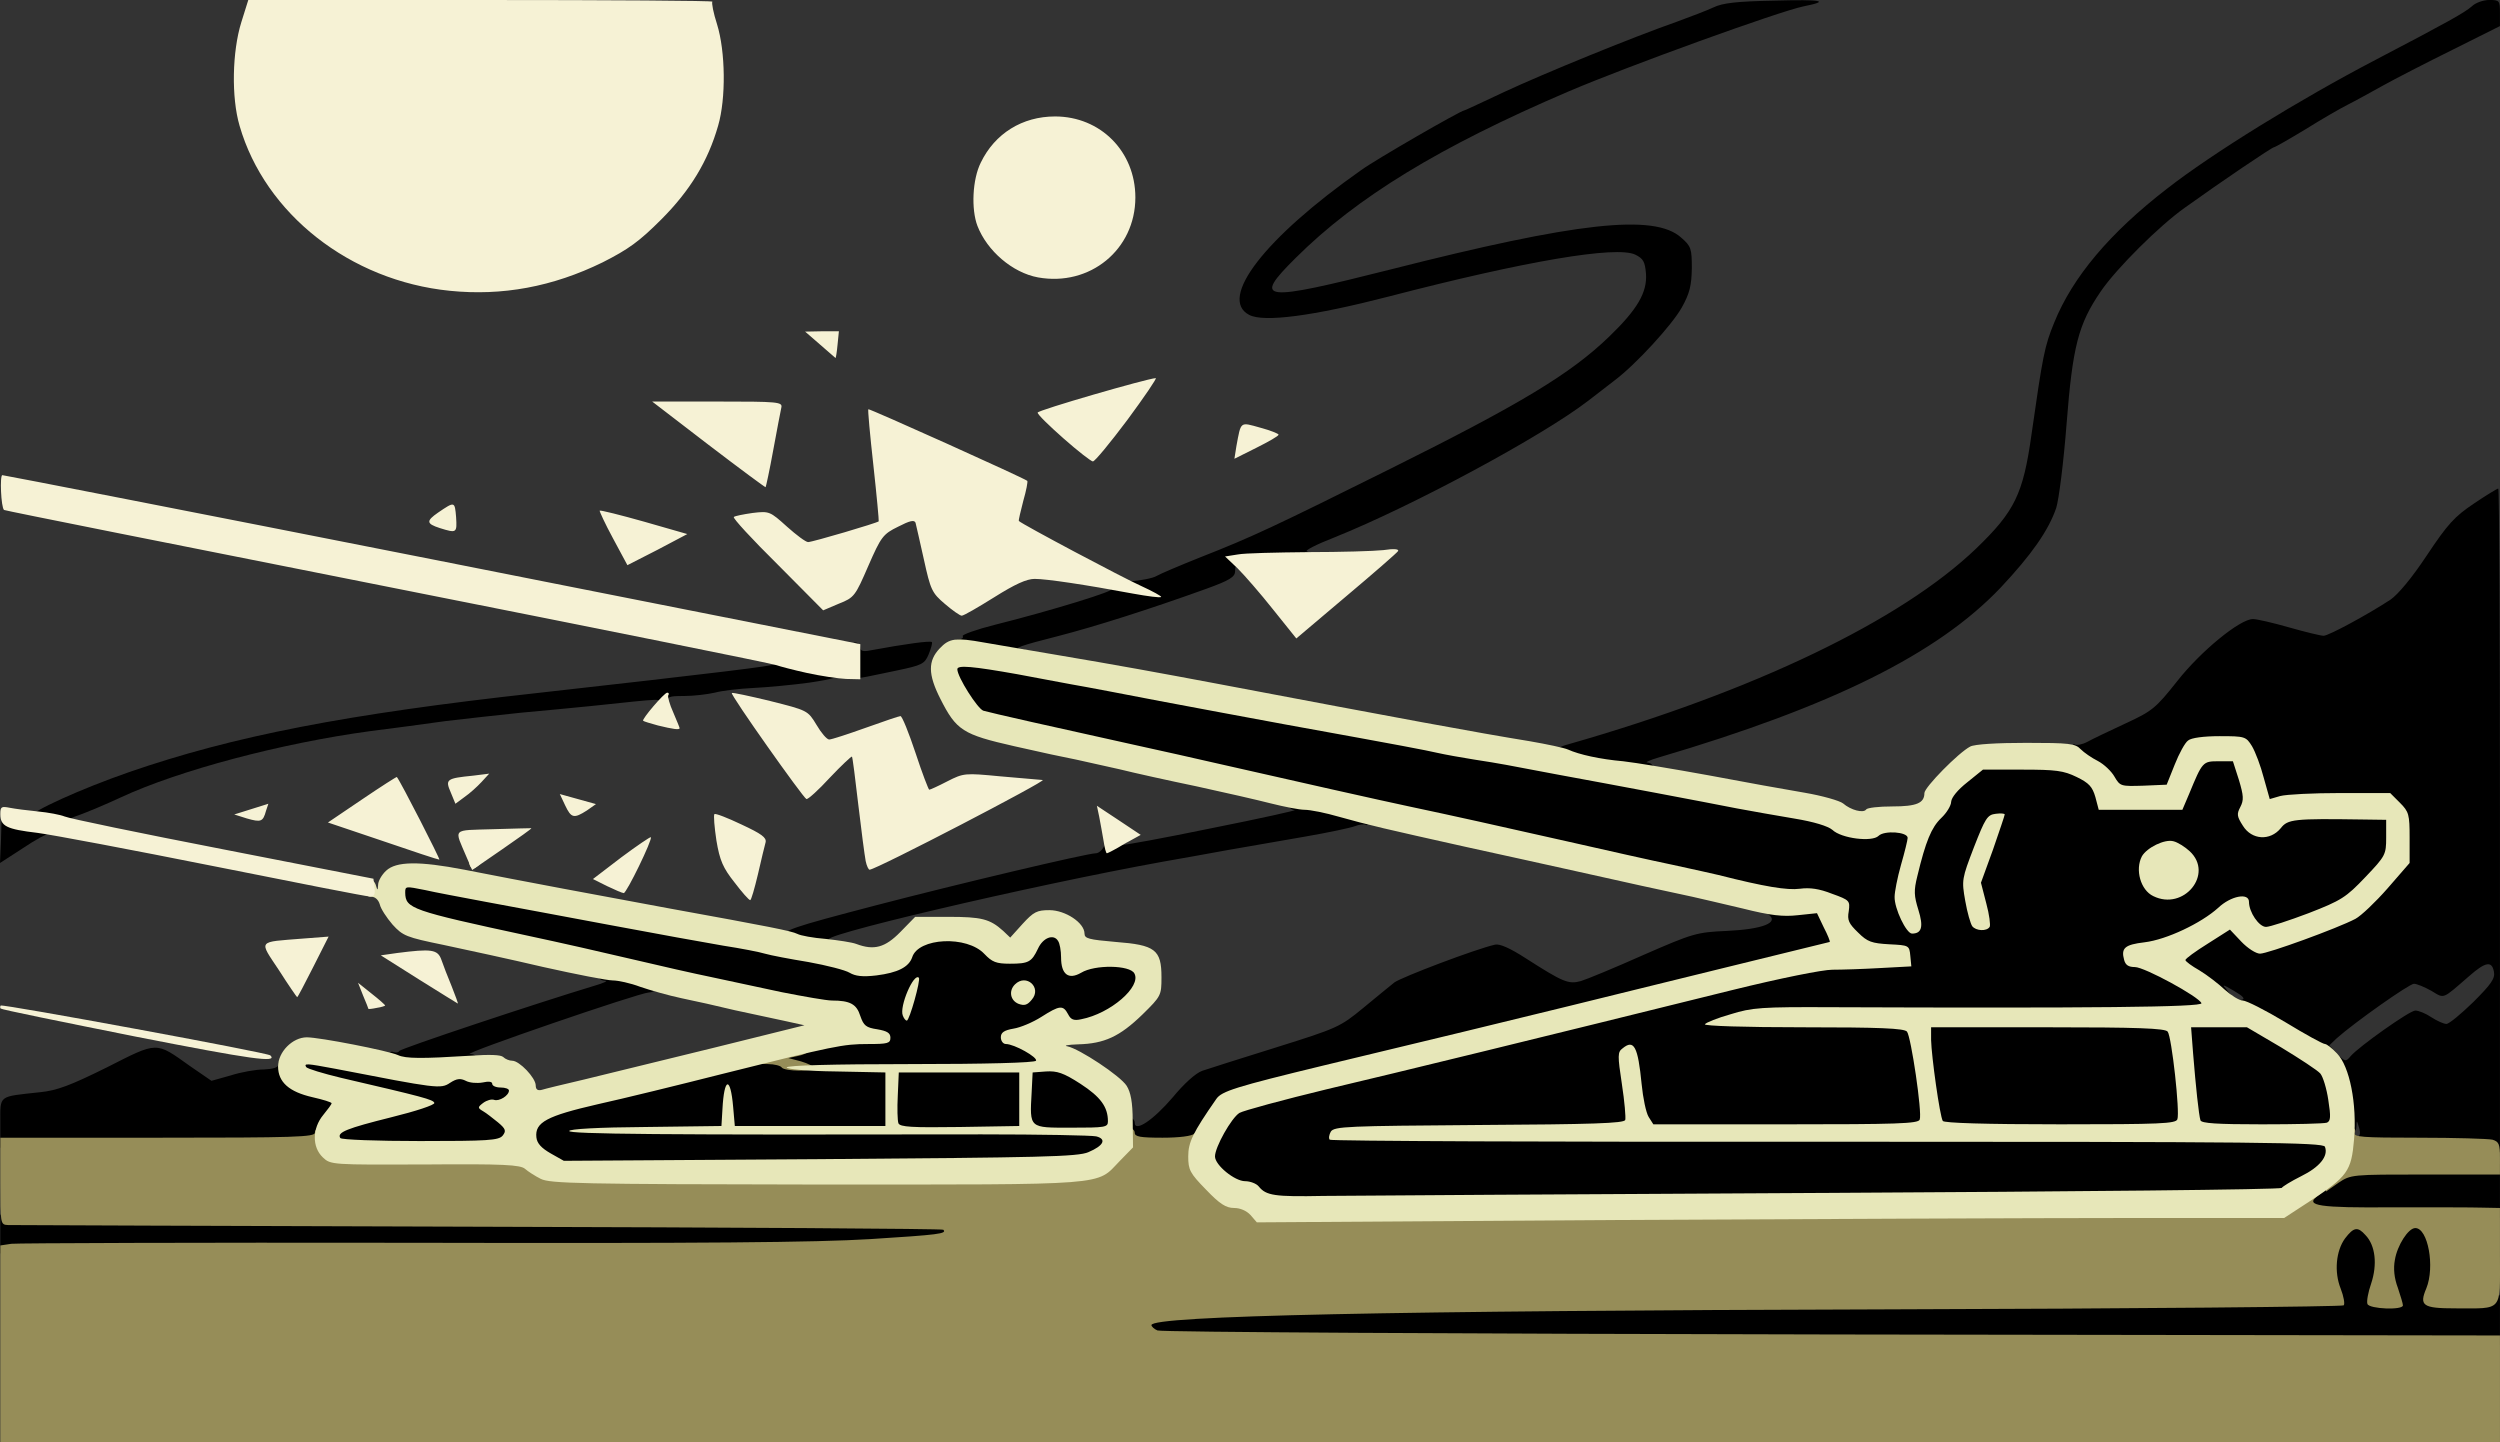 <svg xmlns="http://www.w3.org/2000/svg" id="root" viewBox="-1 0 7471.15 4310">
  <rect x="-1" y="0" width="7471.15" height="4310" fill="#333333" stroke="none"/>
  <g>
    <path
      d="M3500 4013c-85-6-90-9-90-52v-39l63-6c233-19 916-30 2122-33l1360-4v-89c0-76 3-93 23-119l23-31h-45c-65 0-76-7-76-46 0-35-13-45-27-20-7 13-208 16-1408 23-1877 11-1679 12-1707-14-14-13-36-23-50-23-15 0-39-13-57-29-24-23-31-37-31-68v-38h-235l-3-42c-2-34 0-43 12-43 9 0 16 7 16 15 0 30 56-8 114-76 33-40 68-72 88-79 18-6 118-38 221-70 182-57 191-61 259-117 38-32 81-66 94-77 22-16 243-100 301-113 14-3 44 10 92 41 111 71 127 78 164 68 17-5 102-40 187-78 149-65 159-68 250-72 107-5 157-25 124-49-10-7-16-15-13-17 2-2 40-8 84-13l80-10-70-2c-39 0-95-7-125-15-90-22-189-45-290-65-52-11-185-41-295-66-245-56-363-82-477-104l-88-18v24c0 13-4 22-9 18-5-3-20-1-33 4s-79 19-148 31-172 30-230 40c-58 11-145 26-195 35-394 71-1074 231-993 234 28 1 9 31-21 32-26 1 71 25 142 36 42 6 81-14 92-46 20-64 230-69 280-7 33 42 71 34 96-19 13-26 20-30 63-33 56-4 66 5 66 58v35l102-3c89-4 103-2 115 14 36 50-6 136-87 175-51 25-143 37-163 21-9-8-23-4-50 12l-37 23 25 11c15 7 25 20 25 32 0 16 7 20 33 20 43 0 154 70 167 106 13 33 13 99 0 145-19 69 11 67-880 73l-795 6-40-23c-38-22-40-25-43-78-4-79 11-90 183-129 77-17 218-51 313-76 96-24 193-44 217-44s45-5 47-10c4-12 147-50 189-50 27 0 27-1 18-29-11-30-32-41-84-41-16 0-84-12-150-25-66-14-163-35-215-46-52-10-103-22-112-25-14-4-18 0-18 18 0 17-6 23-22 24-29 1-559 183-535 184 33 0 19 30-15 31l-33 1 30 8c17 4 49 8 73 9 23 0 42 6 42 11 0 6 11 10 25 10 22 0 25 4 25 39 0 23-6 44-15 51-11 9-13 16-5 24 15 15 12 82-4 95-9 8-91 11-277 9-263-3-264-3-267-25-4-24-32-21-32 3 0 12-76 14-475 14H0v-74c0-85-8-78 119-92 50-5 90-20 199-74 154-78 145-78 249-4l64 44 57-16c31-10 76-18 100-18 26-1 42-6 42-13 0-21 26-14 38 10 10 21 11 20 11-12l1-34 68 7c37 4 99 13 137 20l70 12 3-24c2-15 8-22 17-18 8 3 15 1 17-3 2-7 414-144 583-195 28-8 42-15 33-15-33-2-20-30 15-33 36-3 12-10-283-73-275-60-333-75-347-93-7-9-13-38-13-64v-48h38c20 1 57 5 82 10 25 6 106 21 180 35s243 45 375 70 283 52 335 61c52 8 110 19 128 25s36 8 39 5c4-3 1-6-5-6-7 0-12-8-12-19 0-21 19-28 275-95 241-63 633-156 659-156 9 0 21-11 26-25 7-19 17-25 40-25 16 0 30 5 30 10 0 6-5 10-12 10-6 0-9 2-7 5 3 2 124-20 269-50 146-29 257-54 248-54-10-1-18-8-18-16 0-11 12-15 43-16 52-1-15-18-543-135-234-51-422-94-442-100-28-8-78-106-78-153v-41l48-1 47-1-37-10c-37-10-53-38-22-38 8 0 13-4 10-9-3-4 41-20 97-34 168-42 372-105 344-106-10-1-16-5-13-10 3-4 34-11 69-13 35-3 72-10 83-17 10-6 69-31 129-55 158-62 223-93 569-265 390-194 539-284 654-395 84-81 114-132 110-188-3-36-8-45-32-57-57-27-328 19-736 125-228 59-375 78-418 55-93-49 47-230 334-432 42-31 299-179 309-179 2 0 55-25 119-55 118-55 382-163 516-210 41-15 91-34 110-43 27-13 70-18 180-20 147-4 169 1 89 17-73 15-524 178-704 255-383 164-631 315-814 497-130 129-103 132 285 34 555-141 787-167 867-95 30 26 32 33 32 92-1 51-6 74-30 117-29 52-138 171-201 218-16 12-52 40-79 61-138 106-524 314-758 408-54 21-91 40-82 42 8 2 15 10 15 18 0 11-19 14-89 14-65 0-94 4-104 14-11 11-17 12-26 3-8-8-11-6-11 10 0 17-15 27-87 53-172 62-330 112-442 141-111 28-142 39-107 39 9 0 14 5 11 10-3 6-34 11-68 11-34 1-48 4-32 6 17 2 65 11 108 19 42 8 114 21 160 29 45 8 163 31 262 50s268 50 375 70c366 67 415 76 455 85 22 5 74 14 115 20s93 15 115 20c103 23 103 23 98-2-4-20 1-25 34-34 553-158 993-369 1218-585 115-111 140-162 165-340 34-238 39-264 68-335 55-136 166-268 337-400 136-106 395-266 625-386 218-114 264-140 286-159 11-11 35-19 52-19 31 0 32 2 32 39v39l-142 71c-79 39-172 87-208 107s-83 46-105 57-79 44-127 74c-48 29-90 53-93 53-6 0-157 102-267 181-75 53-204 181-251 250-67 98-84 164-102 395-9 116-23 226-31 252-23 67-73 139-166 238-188 198-504 355-1023 508-27 8-42 15-32 15 9 1 17 8 17 15 0 11-15 16-52 18-51 3-49 4 47 21 55 9 159 28 230 42 72 14 173 32 225 41 58 10 103 23 115 34 27 24 68 30 84 12 11-11 28-12 77-7l62 6 36-38c19-21 36-47 36-58 1-11 21-36 48-57l47-38h295v-26c0-14 4-23 10-19 5 3 22 0 37-8 16-9 67-33 114-55 80-37 90-45 155-127 70-89 187-185 226-185 11 0 59 11 108 25s95 25 103 25c15 0 133-64 200-108 23-16 64-65 109-133 62-93 82-115 140-154 37-25 70-45 73-45s5 446 5 991v992l-46-7c-26-3-125-6-220-6-144 0-174-2-174-14 0-8 6-16 13-18 9-2 11-11 6-28-7-23-7-24-8-3-1 31-29 19-34-15l-4-27-2 28c0 15-5 27-11 27-5 0-10 24-10 53v52l245-3 245-3v161h-210l14 23c20 31 28 113 17 171l-9 49 94-6 94-6v149l-1962-2c-1080-1-1983-3-2008-5zm3658-352c12-20 11-21-33-21h-46l21 22c11 12 20 31 20 42 0 21 0 21 13 0 6-12 18-31 25-43zm-6040-348 65-16-49-12c-27-7-64-15-81-18-33-6-33-6-33 34 0 34 3 40 17 35 9-4 45-14 81-23zm190-110c-10-2-28-2-40 0-13 2-5 4 17 4 22 1 32-1 23-4zm5672-33c0-14-7-20-22-20-20 0-21 1-3 20 10 11 20 20 22 20 1 0 3-9 3-20zm44-14c24-28 176-136 193-136 10 0 32 9 48 20 17 11 37 20 45 20s44-30 81-66c53-53 65-70 61-90-6-33-25-30-74 13-82 71-73 68-113 44-20-11-43-21-52-21-14 0-177 115-231 163l-22 21 22 23c25 27 27 27 42 9zm-321-128c-27-13-30-35-6-40 13-2 7-10-22-27-34-20-37-20-22-4 9 11 17 23 17 26 0 12-35 8-48-5-9-9-12-4-12 25v37l58-1c48 0 54-2 35-11zm-203-164c0-25-1-25-57-18-65 7-81 14-37 14 16 1 40 7 54 15 35 20 40 19 40-11zm-831-10c2-2-22-4-54-4-50 0-63-4-87-27l-28-27v27c0 22-5 27-27 29-19 1-14 3 17 8 42 7 170 2 179-6zm-183-129c-3-8-10-15-15-15s-4 11 2 25c12 25 23 16 13-10zm1204 3c0-12-1-19-3-17-1 2-9 12-16 22-12 14-11 17 3 17 10 0 16-8 16-22zm-178-95c25-23 23-48-8-68-23-15-27-15-50 0-28 18-31 46-8 69 20 21 43 20 66-1zm655-150c-2-16-4-5-4 22 0 28 2 40 4 28 2-13 2-35 0-50zm-383-37c8-14 28-27 43-29 22-3 20-4-10-6-21 0-47-5-57-11-14-8-19-5-23 12-6 22 8 58 22 58 5 0 16-11 25-24zm341-36c-11-5-76-8-145-8-147 1-105 12 55 15 70 1 103-1 90-7zm-632-27c3-5-27-7-66-5-122 4-136 9-35 10 53 1 99-1 101-5zm165-150c-16-2-40-2-55 0-16 2-3 4 27 4s43-2 28-4z"
    ></path>
    <path
      d="M0 3688v-58l1308 5c719 2 1360 4 1425 5h117v40c0 25-5 40-12 40s-112 7-233 15c-177 12-459 14-1413 13L0 3746v-58zM2 2509l2-71 43 7c27 4 43 2 43-4 0-15 149-83 296-134 310-107 646-173 1219-236 535-60 708-81 714-87 2-2-4-4-14-4-15 0-16-3-7-12 18-18 212 20 212 42 0 13-19 19-92 30-51 7-127 14-168 16s-93 8-115 14c-22 5-63 10-92 10-46 0-51 2-46 20 4 16 0 20-22 20-24 0-26-2-14-16 14-17 31-18-196 6-49 5-144 14-210 20-66 7-167 18-225 25-58 8-159 22-225 30-265 36-571 117-745 198-47 22-103 45-125 53-22 7-32 13-22 13 30 1 8 21-24 21-16 0-29 5-29 10 0 6-6 10-12 10-7 0-44 20-81 45l-68 44 3-70zM2540 1976c0-43 3-56 15-56 8 0 15 7 15 15 0 10 8 13 28 9 108-20 183-30 186-25 2 3-3 20-10 37-12 28-19 32-96 48-156 32-138 36-138-28z"
    ></path>
  </g>
  <g fill="#968D58">
    <path
      d="M0 4016v-294l33-5c17-2 554-4 1192-3 882 2 1211-1 1375-11 204-13 230-16 218-28-2-3-628-7-1389-9s-1394-5-1406-5c-23-1-23-3-23-131v-130h470c411 0 470-2 470-15 0-8 7-15 15-15s15 8 15 18 11 29 24 41c25 23 25 23 304 20 248-4 282-2 298 12 58 51 27 49 848 49 567 0 772-3 793-12 39-16 113-89 113-110 0-11 7-18 20-18 11 0 20 7 20 15 0 12 16 15 83 15 51 0 88-5 95-12 9-9 12-2 12 35 0 44 4 52 53 102 41 43 60 55 84 55 18 0 38 8 49 21l19 21 1505-7 1505-8 41-23c22-13 56-24 74-24 32 0 33 1 14 15-37 28 4 35 226 33 118 0 239 0 268 1l52 1v144c0 168 10 156-133 156-98 0-109-8-87-60 26-64 5-180-33-180-21 0-54 52-61 95-5 26-2 55 9 84 8 24 15 47 15 52 0 15-100 11-106-4-3-8 2-35 11-61 19-57 13-114-17-145-23-26-35-24-61 10-27 37-33 100-13 150 9 23 13 46 9 50s-622 10-1373 12c-1468 4-2190 19-2190 47 0 4 8 12 18 16 9 5 916 10 2015 12l1997 3v319H0v-294zM6950 3532c0-17 10-38 25-52 19-18 25-34 25-67 0-37 3-43 21-43 15 0 19 5 15 15-5 13 21 15 192 15 108 0 207 3 220 6 19 6 22 13 22 55v49h-223c-222 0-222 0-260 25l-37 26v-29zM2335 3190c-3-5-22-10-41-10-26 0-34-4-34-18 0-31 142-57 153-28 4 9-5 16-26 21l-32 7 38 10c20 6 37 14 37 19 0 12-87 11-95-1z"
    ></path>
  </g>
  <g fill="#E7E7B9">
    <path
      d="M3736 3631c-12-13-31-21-49-21-24 0-43-12-84-55-48-49-53-59-53-99 0-42 13-70 84-172 16-23 57-36 321-100 288-69 585-141 735-178 74-18 279-69 455-112s321-79 322-79c2-1-6-21-18-44l-20-42-57 6c-44 5-82 1-165-20-60-14-127-30-150-35-49-10-226-49-382-84-60-13-193-43-295-65-242-54-290-65-379-90-41-12-87-21-103-21s-61-9-101-19c-39-10-139-33-222-51-82-17-186-40-230-51-44-10-102-23-130-29-27-5-111-23-185-40-154-35-173-47-221-142-37-73-37-113-2-150 29-31 48-33 132-18 31 5 126 22 211 36 190 32 315 55 485 87 554 105 775 146 935 172 52 9 104 20 115 25 33 15 96 29 165 35 36 4 151 23 255 42 105 20 234 43 287 52s105 24 115 32c23 20 61 30 69 18 3-5 38-9 78-9 73 0 96-10 96-40 0-17 102-121 137-139 13-7 80-11 167-11 129 0 147 2 163 19 10 10 33 26 51 35 19 10 41 31 50 47 17 29 19 29 86 27l70-3 24-60c13-33 31-66 40-72 9-8 47-13 94-13 76 0 79 1 97 30 10 17 26 59 35 94l18 64 31-9c18-5 99-9 180-9h149l29 29c27 27 29 35 29 105v75l-66 76c-36 41-79 82-96 91-53 28-262 104-285 104-12 0-37-16-56-36l-34-36-66 42c-37 23-67 45-67 49s19 18 42 31c23 14 57 40 76 58 19 17 43 32 53 32 11 0 68 29 128 65 59 36 112 65 118 65 5 0 21 12 36 28 38 39 60 151 51 257-8 95-19 111-134 186l-75 49h-471c-259 0-950 3-1535 6l-1064 7-19-22zm1719-66c748-4 1361-10 1363-15 2-4 28-20 58-35 55-27 82-60 71-88-5-13-191-15-1487-15-814 1-1484-2-1487-6-4-4-2-15 3-24 10-16 49-17 443-20 339-2 433-5 437-15 2-7-2-55-10-107-13-86-13-96 2-107 34-28 46-6 57 107 4 41 13 85 21 98l14 22h396c333 0 395-2 400-14 8-20-26-248-38-263-8-10-82-13-310-13-175 0-297-4-294-9s38-19 77-30c64-20 92-22 302-21 772 3 1109 0 1105-12-7-19-170-108-199-108-19 0-28-6-32-21-10-36 2-46 61-53 66-8 169-57 220-103 38-36 92-46 92-18 0 31 30 75 51 75 11 0 69-19 127-41 98-38 112-47 170-108 60-63 62-67 62-118v-53l-72-1c-204-3-222-1-243 26-32 39-87 35-113-7-18-28-19-35-8-56s10-34-4-81l-18-56h-43c-47 0-48 1-88 98l-20 47h-250l-10-38c-9-31-19-42-56-60-39-19-62-22-163-22h-117l-47 38c-28 22-47 45-48 58 0 11-13 33-30 49-29 28-46 69-71 173-11 44-10 59 3 101 16 51 10 71-19 71-17 0-53-75-52-110 0-14 8-56 19-95 11-38 20-75 20-81 0-18-70-23-87-6-19 19-111 8-138-18-13-11-54-24-115-34-52-9-129-22-170-30s-149-29-240-46-223-42-295-55c-164-31-166-32-250-45-38-6-88-15-110-20-40-9-91-19-455-85-107-20-276-51-375-70s-218-42-265-50c-47-9-119-22-160-30-135-24-180-28-180-15 0 23 61 119 78 124 20 6 215 50 442 100 91 20 203 45 250 56 237 54 504 114 580 130 137 29 262 57 475 105 110 25 252 57 315 70 63 14 124 27 135 30 138 35 205 46 243 41 30-4 58 0 96 15 53 19 54 21 50 52-5 27 0 37 28 64 28 28 41 32 93 35 59 3 60 3 63 35l3 31-93 5c-51 3-115 5-143 5-29 0-154 25-300 61-589 146-986 243-1210 296-132 32-250 64-262 71-24 15-73 102-73 130 0 26 59 74 90 74 15 0 34 7 41 16 22 27 47 31 193 28 78-1 753-5 1501-9zm1051-220c8-21-17-247-29-262-7-10-91-13-358-13h-349v38c1 48 26 228 35 242 4 6 125 10 351 10 300 0 345-2 350-15zm447 10c11-5 12-17 4-68-5-34-16-70-24-79-9-10-61-44-117-78l-102-60h-167l6 78c8 99 17 184 22 200 3 9 49 12 184 12 99 0 186-2 194-5z"
    ></path>
    <path
      d="M5893 2768c-5-7-15-41-21-76-11-62-10-66 26-160 34-87 40-97 65-100 15-2 27-1 27 2s-16 50-35 105l-36 99 16 62c9 33 13 65 10 70-9 14-41 12-52-2zM6434 2678c-38-18-55-79-34-119 15-26 68-52 94-45 13 3 35 17 49 30 73 68-18 179-109 134zM1615 3523c-16-8-38-22-47-30-14-12-64-15-299-13-278 1-282 1-305-21-33-31-32-87 1-127 14-17 25-32 25-35s-26-11-57-18c-70-16-103-45-103-92 0-43 43-87 86-87 38 0 243 40 272 53 23 11 72 11 216 2 58-4 92-3 99 4 6 6 18 11 27 11 21 0 70 51 70 74 0 12 6 16 18 13 9-3 67-17 127-31 61-15 233-57 384-94l274-68-59-13c-33-7-99-21-149-32-49-12-121-28-160-36-38-8-94-24-123-34-29-11-66-19-82-19s-109-18-207-40c-98-23-232-52-298-66-112-23-122-27-153-61-18-21-35-47-38-60-4-14-14-23-25-23-14 0-19-7-19-25 0-29 26-35 33-7 4 14 5 13 6-4 0-11 11-30 24-42 30-28 98-29 233-3 173 34 413 79 614 116 297 54 364 67 382 76 9 5 47 12 85 15 37 4 78 10 91 15 53 20 86 11 132-36l44-45h99c99 0 124 6 164 42l21 20 37-41c33-36 43-41 80-41 48 0 105 38 105 70 0 15 13 18 93 25 118 9 137 23 137 105 0 55-1 57-57 112-68 66-114 87-192 89-31 1-45 4-32 6 35 7 158 88 177 118 12 19 18 49 18 105l1 79-40 41c-72 74-18 70-904 70-707-1-799-3-826-17zm1637-80c45-19 55-39 23-47-13-3-167-6-342-6-966 2-1233-1-1233-10 0-6 87-11 228-12l227-3 3-50c5-96 24-100 32-7l5 57h450v-160l-147-3c-88-1-148-7-148-12 0-6 137-10 369-10 226 0 372-4 376-10 6-10-65-50-90-50-8 0-15-9-15-20 0-14 9-21 38-26 20-3 58-19 83-35 55-35 65-36 80-8 8 16 17 20 39 15 88-17 181-98 159-137-13-25-118-27-159-2-38 22-60 5-60-46 0-20-4-42-9-49-13-22-45-10-60 23-19 40-28 45-84 45-41 0-53-5-76-29-52-56-198-49-216 10-10 29-43 46-107 54-42 5-63 2-80-8-13-8-68-22-123-32-55-9-113-20-130-25-16-5-73-16-125-24-52-9-203-36-335-61s-301-56-375-70-155-29-180-35c-60-12-60-12-60 8 1 47 17 53 365 128 94 20 235 52 315 71s186 43 235 53c50 11 144 31 210 45 66 13 134 25 150 25 55 0 74 11 85 46 10 29 17 35 51 40 29 5 39 11 39 25 0 17-8 19-67 19-74 0-100 5-438 90-126 32-293 73-370 90-152 35-188 54-183 99 2 18 15 32 43 48l39 22 766-5c662-5 770-7 802-21zm-1751-49c11-14 10-20-14-40-15-12-35-28-44-33-17-10-17-12 0-25 11-8 25-12 33-9 15 5 44-13 44-28 0-5-11-9-25-9s-25-5-25-11c0-7-11-8-29-4-17 3-39 1-50-5-16-8-27-7-47 6-28 19-39 17-343-42-86-16-94-17-87-5 4 5 50 19 104 32 245 57 276 65 279 75 2 6-56 25-129 43-132 33-163 45-152 62 3 5 110 9 238 9 203 0 235-2 247-16zm1544-109v-80h-360l-3 69c-2 38-1 75 2 83 5 11 40 13 183 11l178-3v-80zm265 66c0-43-22-73-82-112-51-33-70-39-103-37l-40 3-3 60c-6 108-8 105 118 105 102 0 110-1 110-19z"
    ></path>
    <path
      d="M2697 3035c-11-27 33-129 48-113 6 6-28 128-36 128-4 0-9-7-12-15zM3043 3000c-25-10-30-39-11-58 34-34 82 10 50 46-13 16-22 18-39 12zM1405 2590c-9-15-1-23 21-18 15 3 16 4 1 16-11 9-17 10-22 2z"
    ></path>
  </g>
  <g fill="#F6F2D5">
    <path
      d="M405 3098c-220-44-402-81-404-84-2-2-2-6 0-9 6-5 799 141 806 149 23 23-55 12-402-56zM1100 3015c0-1-7-19-16-40l-15-38 40 32c23 18 41 34 41 36 0 1-11 5-25 7-14 3-25 4-25 3zM1251 2927l-114-72 49-7c102-13 121-11 132 20 5 15 19 51 31 80 11 28 20 52 18 51-1 0-53-33-116-72zM833 2900c-61-92-66-84 70-95l78-6-46 91c-25 49-46 90-48 90-1 0-26-36-54-80zM2194 2637c-34-43-44-65-54-125-6-40-9-76-6-79s39 11 81 31c60 28 75 39 72 53-3 10-13 53-23 96-10 42-20 77-23 77-4 0-25-24-47-53zM640 2589c-245-49-483-94-529-100-93-11-111-20-111-56 0-22 3-24 28-19 15 3 53 8 84 11 32 3 68 10 80 15 13 6 226 50 473 98l450 88 3 27c3 21-1 27-15 26-10 0-218-41-463-90zM1813 2648l-42-21 85-65c47-35 87-62 88-60 6 6-73 168-81 167-4 0-27-10-50-21zM1394 2563c-38-90-47-81 79-85 62-2 113-3 114-3 2 1-38 29-87 63l-90 62-16-37zM2586 2573c-3-16-13-91-22-168s-17-142-19-144c-2-1-32 27-66 63-34 37-65 65-70 64-10-4-228-312-223-317 2-2 53 9 115 24 111 28 112 28 138 71 14 24 31 44 38 44s56-16 109-35 100-35 104-35c5 0 25 50 45 110 20 61 39 110 41 110 3 0 27-11 54-25 49-25 53-25 158-15 59 5 116 10 127 11 17 0-496 267-517 268-3 1-9-11-12-26zM1142 2513l-163-55 102-69c56-38 103-68 104-67 12 15 131 248 127 247-4 0-80-25-170-56zM3297 2513c-4-21-9-53-13-72l-7-33 65 43 66 44-49 27c-26 16-50 28-52 28-3 0-7-17-10-37zM737 2446l-38-12 51-16 51-16-7 21c-9 33-15 35-57 23zM1688 2407l-16-34 54 15 54 15-27 19c-39 25-47 23-65-15zM1346 2368c-17-39-13-42 67-50l48-6-23 25c-13 14-35 34-51 45l-27 20-14-34zM1965 2168c-22-6-42-12-44-14-5-4 63-84 72-84 5 0 6 4 3 8-2 4 4 27 15 51 10 24 19 45 19 47 0 6-20 3-65-8zM2410 2011c-41-9-82-20-90-23-8-4-530-109-1160-234S13 1526 11 1524c-9-8-13-104-5-104 5 0 584 113 1287 252l1277 253v105l-42-1c-24-1-77-9-118-18zM3804 1822c-38-48-86-103-106-123l-38-36 38-6c20-4 115-6 211-7 96 0 197-3 224-6 32-5 48-3 44 3-3 5-73 66-155 135l-149 126-69-86zM2823 1805c-39-33-43-42-63-133-12-53-23-103-25-110-4-9-17-6-52 12-45 22-51 30-89 117-39 90-42 95-88 113l-47 20-136-137c-76-75-135-139-131-142 3-3 28-8 56-12 50-6 52-5 103 41 28 25 56 46 63 46 13 0 206-57 211-62 1-1-6-77-16-168-10-90-17-166-15-167 2-3 464 205 475 214 2 2-3 29-12 60-8 32-15 59-13 60 8 9 313 171 365 194 35 16 62 31 60 33-2 3-40-2-84-10-144-27-259-44-294-44-24 0-59 16-121 55-48 30-91 55-97 55-5 0-28-16-50-35zM1831 1609c-24-44-41-82-40-83 2-2 62 13 133 33l129 37-89 47-90 46-43-80zM1313 1578c-40-13-41-21-5-46 50-34 50-34 54 13 3 48 2 49-49 33zM2116 1329l-168-129h195c181 0 195 1 191 18-2 9-13 66-24 126-11 61-22 111-23 112s-78-56-171-127zM3177 1310c-43-38-78-72-77-77 0-7 328-102 353-103 4 0-34 56-85 125-51 68-97 124-103 124-5 0-45-31-88-69zM3694 1333c14-75 10-72 71-55 30 8 55 18 55 21 0 4-30 21-66 39l-66 33 6-38zM2450 1030l-45-39 50-1h51l-4 40c-2 22-5 40-6 40 0 0-21-18-46-40zM1343 869c-298-30-552-230-628-493-25-85-22-222 5-309l21-67h696c383 0 694 2 691 5s3 34 14 68c25 81 27 221 3 303-30 105-83 193-170 280-66 66-98 89-175 128-149 73-300 101-457 85zM3101 829c-76-14-152-79-181-154-19-50-15-139 10-189 42-87 124-138 222-138 136 0 240 105 240 242 0 156-136 267-291 239z"
    ></path>
  </g>
</svg>